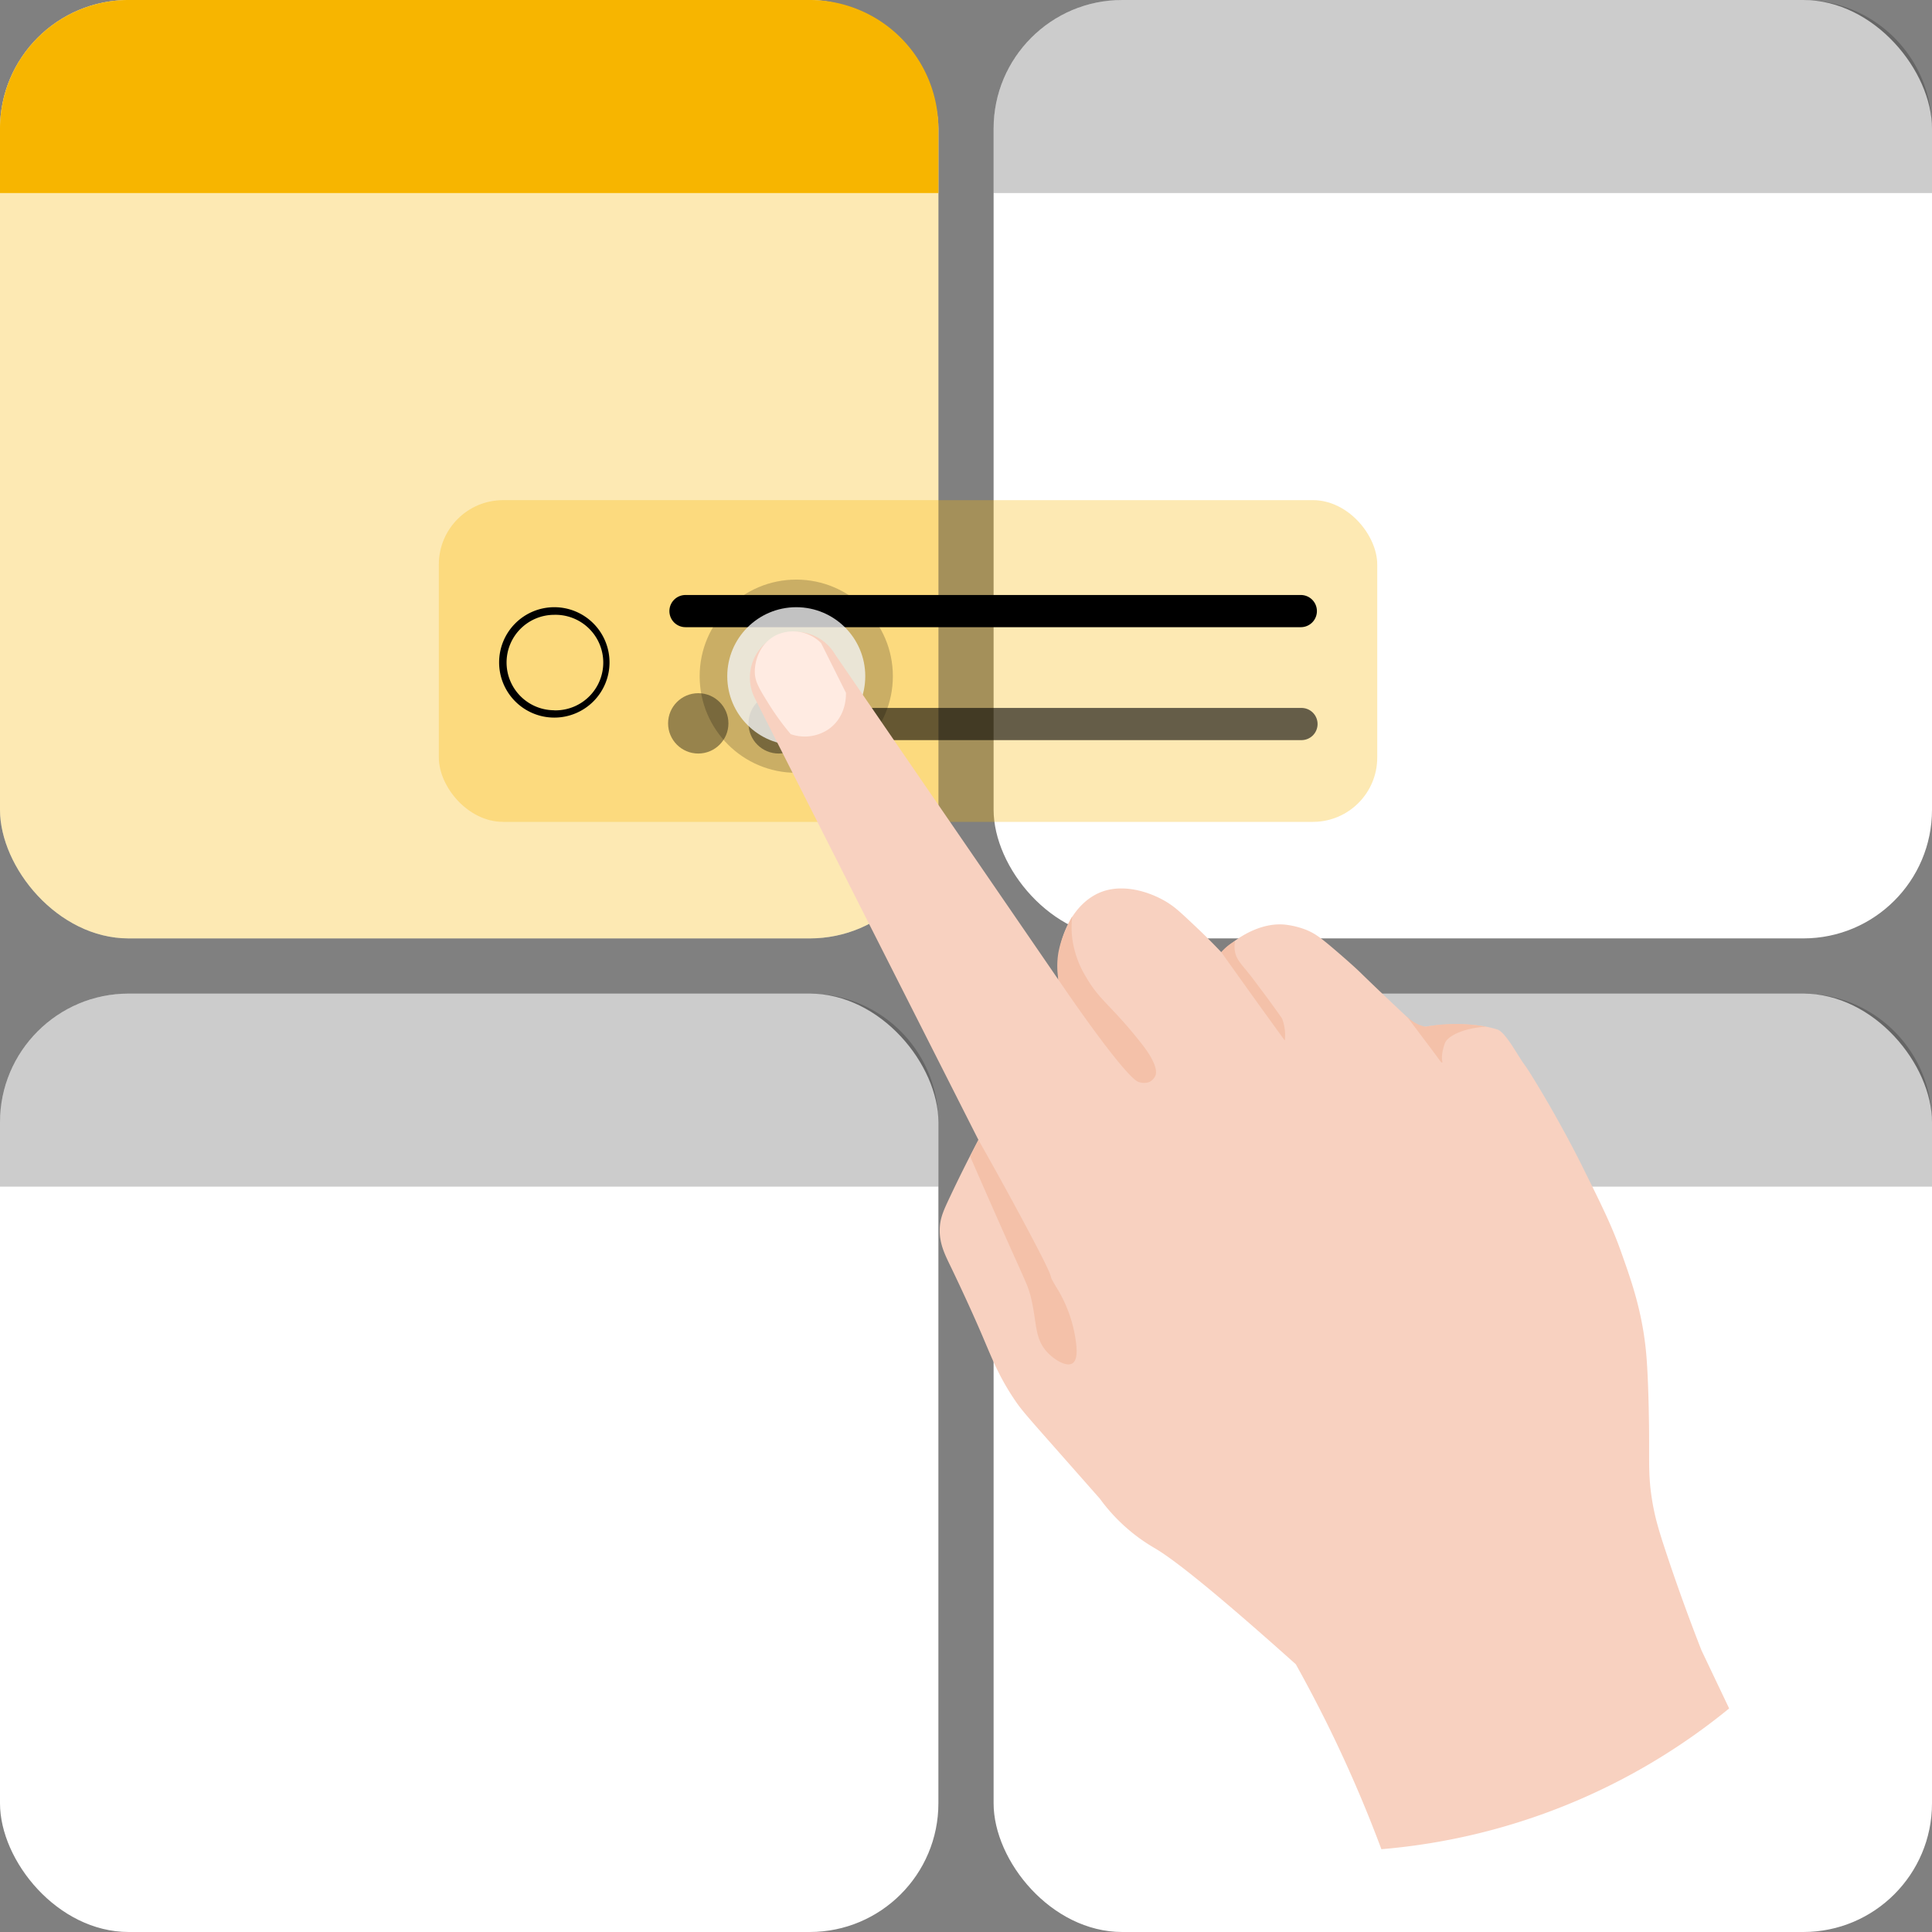 <svg xmlns="http://www.w3.org/2000/svg" viewBox="0 0 700 700"><rect x="0" y="0" width="700" height="700" fill="#808080" stroke="none"/><rect x="360" y="360" width="340" height="340" rx="46.63" style="fill:#fff"/><path d="M406.63,360H653.37A46.63,46.63,0,0,1,700,406.63h0v23.31H360V406.63A46.63,46.63,0,0,1,406.63,360Z" transform="translate(0 0)" style="opacity:0.2;isolation:isolate"/><rect y="360" width="340" height="340" rx="46.63" style="fill:#fff"/><path d="M46.63,360H293.37A46.63,46.63,0,0,1,340,406.63h0v23.31H0V406.63A46.63,46.63,0,0,1,46.63,360Z" transform="translate(0 0)" style="opacity:0.2;isolation:isolate"/><rect x="360" width="340" height="340" rx="46.63" style="fill:#fff"/><path d="M406.63,0H653.37A46.63,46.63,0,0,1,700,46.63h0V69.94H360V46.63A46.63,46.63,0,0,1,406.63,0Z" transform="translate(0 0)" style="opacity:0.2;isolation:isolate"/><rect width="340" height="340" rx="46.63" style="fill:#fff"/><rect width="340" height="340" rx="46.63" style="fill:#f7b500;opacity:0.3;isolation:isolate"/><path d="M46.63,0H293.37A46.63,46.63,0,0,1,340,46.63h0V69.94H0V46.63A46.63,46.63,0,0,1,46.63,0Z" transform="translate(0 0)" style="fill:#f7b500"/><rect x="159" y="181.21" width="340" height="116.57" rx="23.31" style="fill:#f7b500;opacity:0.3;isolation:isolate"/><path d="M248.37,215.58H471.31a5.83,5.83,0,0,1,5.83,5.83h0a5.83,5.83,0,0,1-5.83,5.83H248.37a5.83,5.83,0,0,1-5.83-5.83h0a5.83,5.83,0,0,1,5.83-5.83Z" transform="translate(0 0)"/><path d="M306.29,256.5H471.55a5.83,5.83,0,0,1,5.83,5.83h0a5.83,5.83,0,0,1-5.83,5.83H306.29a5.83,5.83,0,0,1-5.83-5.83h0A5.83,5.83,0,0,1,306.29,256.5Z" transform="translate(0 0)" style="opacity:0.6;isolation:isolate"/><path d="M200.84,220a20,20,0,0,0-20,20h0a20,20,0,1,0,20-20Zm0,37.34a17.31,17.31,0,0,1-17.3-17.3v0h0a17.28,17.28,0,0,1,17.28-17.28h0a17.31,17.31,0,1,1,.83,34.61h-.83Z" transform="translate(0 0)" style="fill-rule:evenodd"/><circle cx="252.99" cy="262.09" r="10.93" style="opacity:0.4;isolation:isolate"/><circle cx="282.13" cy="262.09" r="10.93" style="opacity:0.4;isolation:isolate"/><circle cx="288.5" cy="245" r="35" style="opacity:0.2;isolation:isolate"/><circle cx="288.5" cy="245" r="25" style="fill:#f2f2f2;opacity:0.8;isolation:isolate"/><path d="M616.5,598c-4-10.2-7.27-19.24-9.91-26.86-1.15-3.32-2.18-6.38-3.09-9.14-2.57-7.78-4-12.58-5-19-1.24-7.93-.94-12.73-1-23,0-1.32-.12-18.67-1-29-1.36-15.93-5.72-27.69-9-37-3.46-9.83-7.31-17.56-15-33,0,0-7.93-15.91-18-32-2.41-3.85-1.63-2.26-4-6s-5.61-9.23-8-10a36.54,36.54,0,0,0-4-1h0c-8.83-1.69-19.77-.43-22,0a4.63,4.63,0,0,1-4-1c-9.1-8.48-15.38-14.49-20-19,0,0-2.52-2.46-9-8-4.87-4.16-7-5.73-10-7a30.19,30.19,0,0,0-8-2c-11.66-1.05-21.59,8.59-23,10-2.08-2.2-5.14-5.36-9-9-4.54-4.29-6.81-6.44-9-8-5.67-4.06-16.17-8.11-25-5-10.35,3.65-17.48,16.81-16,32l-81-118a16.57,16.57,0,0,0-29,16l81,160c-4.11,7.8-7.44,14.58-10,20-2.47,5.22-3.83,8-4,12-.24,5.43,1.76,9.38,4,14,0,0,5.9,12.17,11,24,3.61,8.39,6.13,15.25,12,24,2.53,3.77,4.14,5.57,16,19l15,17a64.77,64.77,0,0,0,20,18c5.95,3.5,19.14,13.47,51,42,2.14,3.83,4.29,7.81,6.42,11.89,2.55,4.87,5.08,9.89,7.58,15.11,6.7,14,12.3,27.39,17,40a229.22,229.22,0,0,0,126-51Z" transform="translate(0 0)" style="fill:#f8d1c0"/><path d="M416.5,392a4.94,4.94,0,0,0,2-2c1.75-3.34-3.6-10.23-5-12-11-13.95-14.88-15.2-20-24a35.84,35.84,0,0,1-5-14,32.45,32.45,0,0,1,0-8c-.54,1-1.26,2.33-2,4a37.07,37.07,0,0,0-3,9,29.45,29.45,0,0,0,0,10c14.42,21.16,25.93,36,29,37A5.74,5.74,0,0,0,416.5,392Z" transform="translate(0 0)" style="fill:#f4c1a9"/><path d="M442.5,345a16.42,16.42,0,0,1,5-4,10,10,0,0,0,0,4c.6,2.89,2.33,4.32,6,9,1,1.31,2,2.67,3,4,1.95,2.57,4.69,6.27,8,11a16.65,16.65,0,0,1,1,8q-6.5-8.94-13-18Z" transform="translate(0 0)" style="fill:#f4c1a9"/><path d="M509.5,368c6.71,8.88,11,14.6,12,16,.18.26.77,1.1,1,1s0-.81,0-1c0,0-.41-2.07,1-6,1-2.7,7-5.59,15-6a60.7,60.7,0,0,0-22,0,12.6,12.6,0,0,1-3-1,12.87,12.87,0,0,1-3-2A11.8,11.8,0,0,1,509.5,368Z" transform="translate(0 0)" style="fill:#f4c1a9"/><path d="M354.5,413c6.54,11.53,11.92,21.39,16,29,14.89,27.78,7.77,16.84,12,24a49.56,49.56,0,0,1,7,18c.5,3.07,1.39,8.59-1,10-2.2,1.3-6.44-1.29-9-4-4.79-5.08-3.72-10.65-6-20-.88-3.61-1.54-4.83-7-17-3.45-7.7-8.46-19-15-34,.67-1.33,1.33-2.67,2-4C353.83,414.33,354.17,413.67,354.5,413Z" transform="translate(0 0)" style="fill:#f4c1a9"/><path d="M273.5,244c-.22-4.51,1.85-11.15,8-14a14.36,14.36,0,0,1,16,3l9,18c0,.52.42,8.25-6,13a15.37,15.37,0,0,1-14,2,93.84,93.84,0,0,1-8-11C275.27,249.81,273.65,247.15,273.5,244Z" transform="translate(0 0)" style="fill:#ffebe2"/></svg>